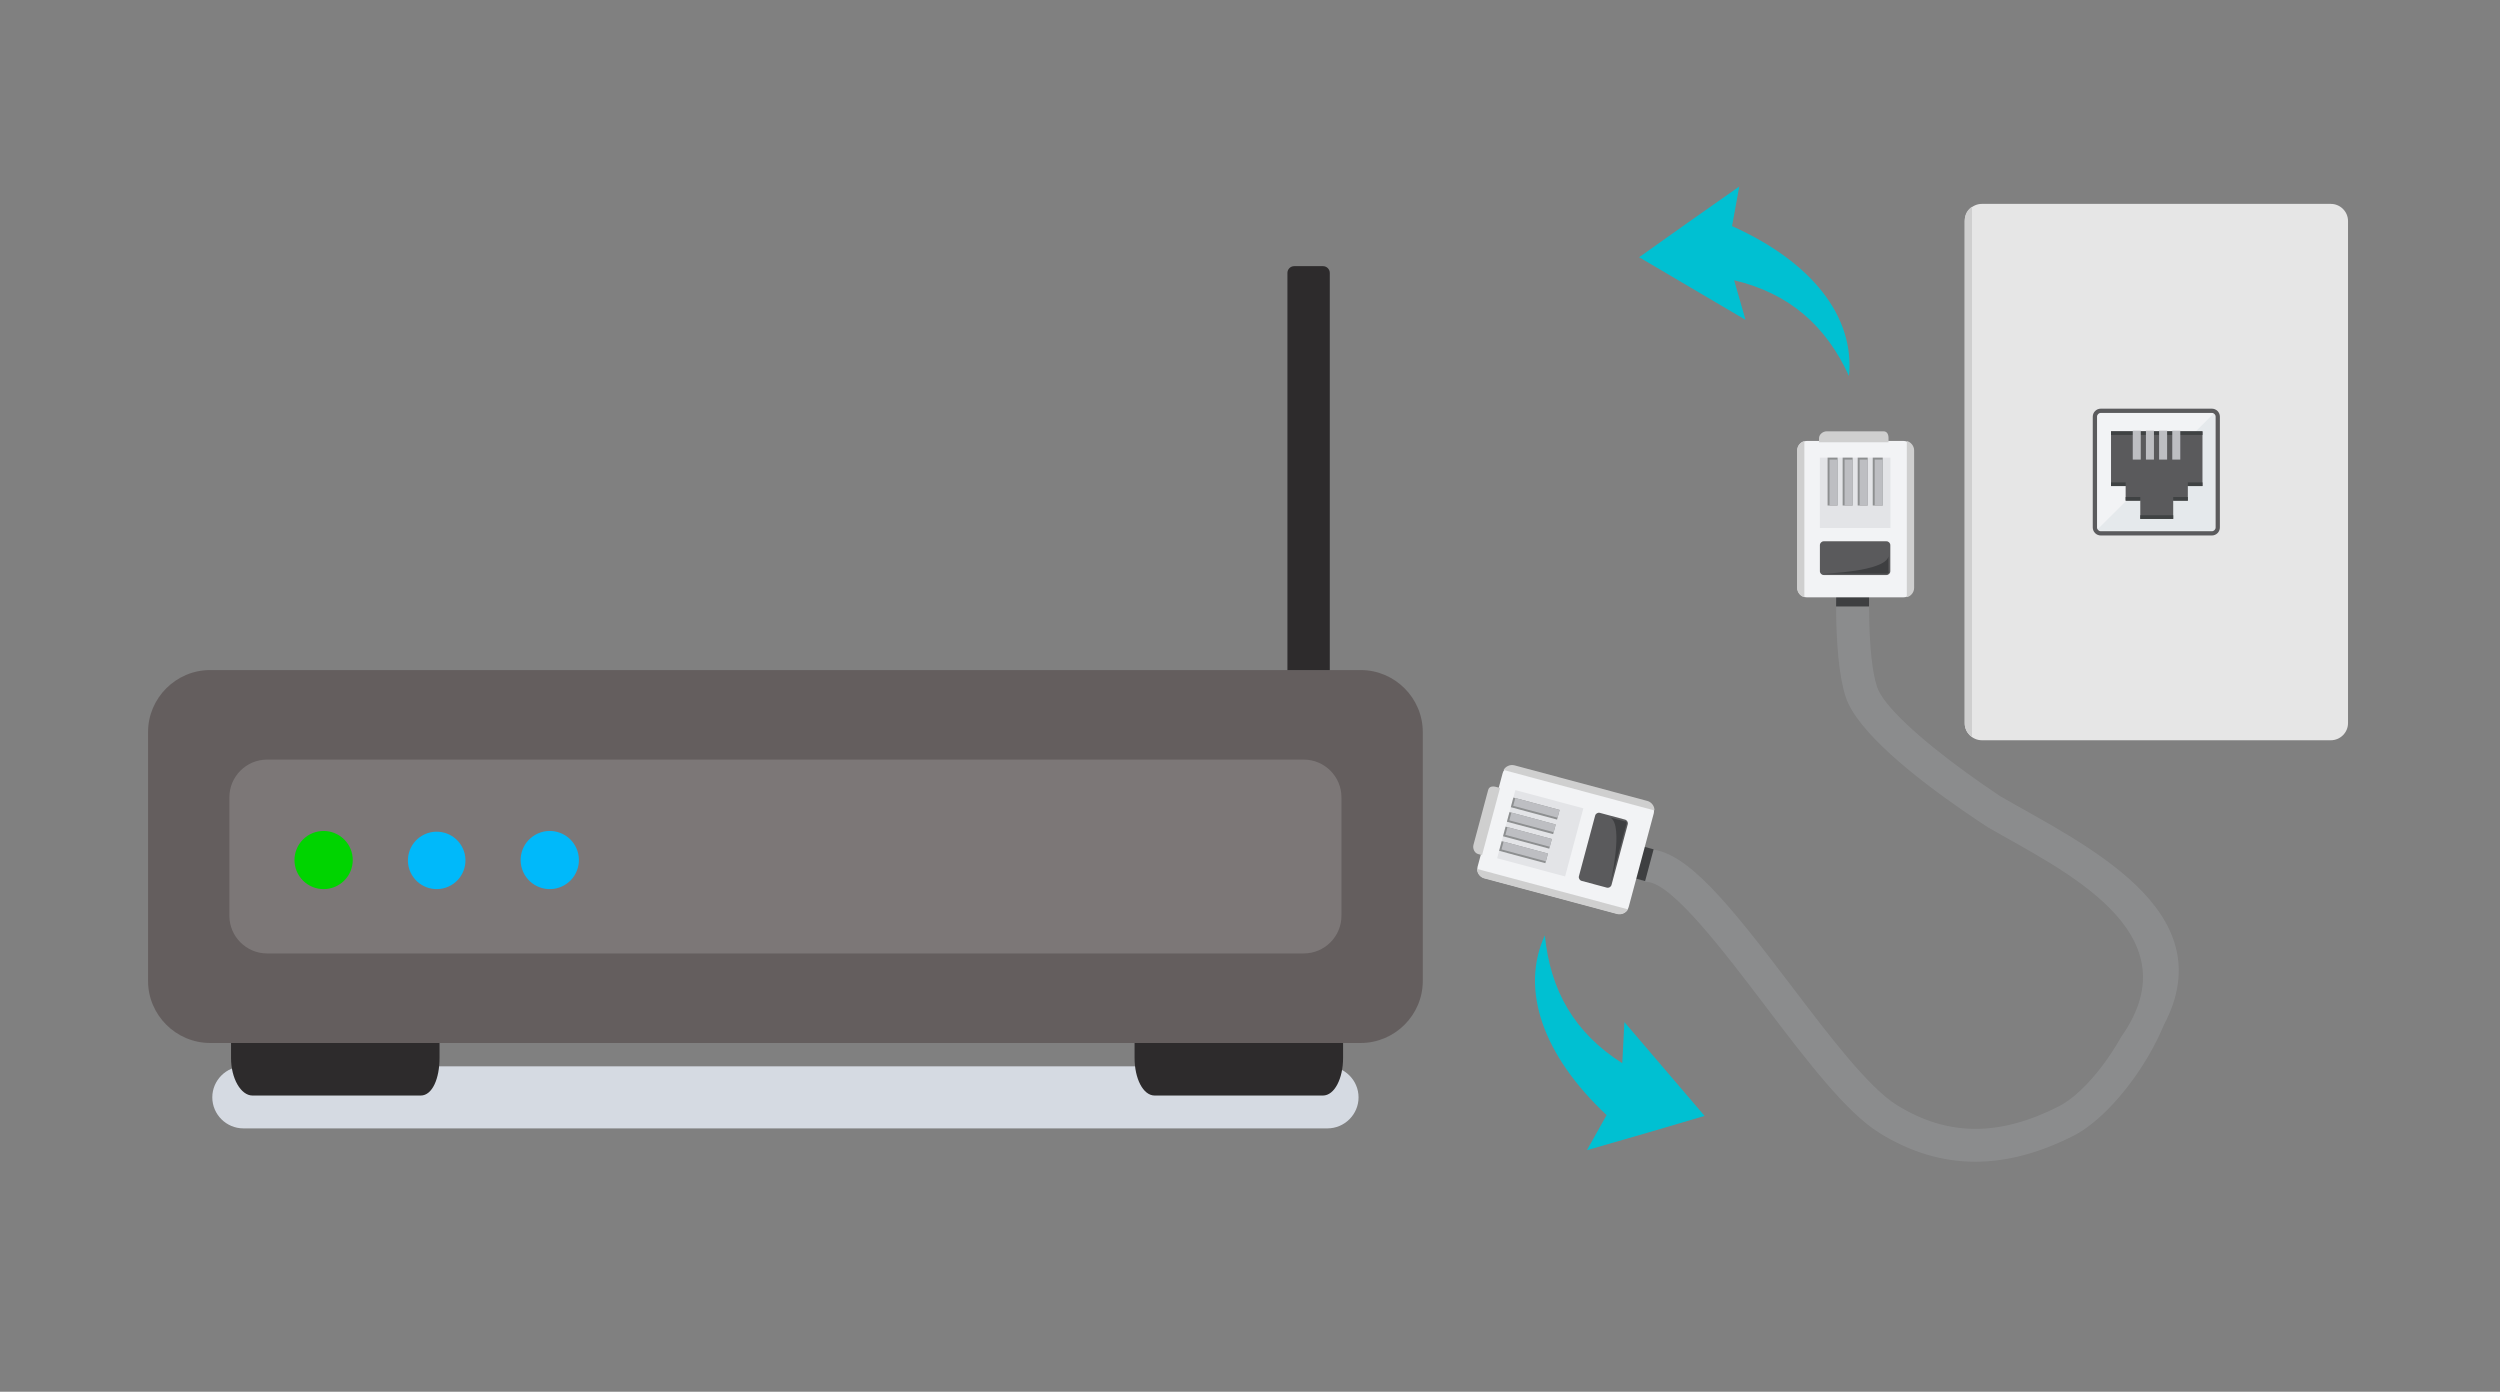 <?xml version="1.0" encoding="UTF-8"?>
<svg width="591px" height="329px" viewBox="0 0 591 329" version="1.1" xmlns="http://www.w3.org/2000/svg" xmlns:xlink="http://www.w3.org/1999/xlink">
    <rect x="0" y="0" width="591" height="329" fill="#808080" stroke="none"/>
    <title>modemremovecable</title>
    <g id="Page-1" stroke="none" stroke-width="1" fill="none" fill-rule="evenodd">
        <g id="modemremovecable" transform="translate(35, 44)">
            <path d="M516.006,130.997 L433.525,130.997 C431.29,130.997 429.461,129.172 429.461,126.941 L429.461,8.255 C429.461,6.025 431.29,4.2 433.525,4.2 L516.006,4.2 C518.242,4.2 520.072,6.025 520.072,8.255 L520.072,126.941 C520.072,129.172 518.242,130.997 516.006,130.997 Z" id="Path" fill="#E6E6E6"></path>
            <path d="M431.183,4.881 C430.318,5.431 429.453,6.43 429.453,8.255 L429.453,127.169 C429.453,127.169 429.453,129.155 431.183,130.175 L431.183,4.881 Z" id="Path" fill="#CFCFCF"></path>
            <path d="M487.882,82.084 L461.627,82.084 C460.861,82.084 460.235,81.46 460.235,80.696 L460.235,54.501 C460.235,53.738 460.861,53.112 461.627,53.112 L487.882,53.112 C488.647,53.112 489.273,53.738 489.273,54.501 L489.273,80.696 C489.273,81.46 488.647,82.084 487.882,82.084 Z" id="Path" fill="#F2F3F5"></path>
            <polyline id="Path" fill="#E5E9EC" points="488.747 81.465 488.75 53.318 460.54 81.465"></polyline>
            <path d="M461.627,53.616 C461.138,53.616 460.741,54.013 460.741,54.501 L460.741,80.695 C460.741,81.183 461.138,81.58 461.627,81.58 L487.882,81.58 C488.371,81.58 488.769,81.183 488.769,80.695 L488.769,54.501 C488.769,54.013 488.371,53.616 487.882,53.616 L461.627,53.616 Z M487.882,82.588 L461.627,82.588 C460.581,82.588 459.73,81.739 459.73,80.695 L459.73,54.501 C459.73,53.457 460.581,52.608 461.627,52.608 L487.882,52.608 C488.928,52.608 489.779,53.457 489.779,54.501 L489.779,80.695 C489.779,81.739 488.928,82.588 487.882,82.588 Z" id="Shape" fill="#5B5B5D"></path>
            <polygon id="Path" fill="#5A5A5C" points="474.739 57.961 464.045 57.961 464.045 70.903 467.504 70.903 467.504 74.354 470.963 74.354 470.963 78.668 474.739 78.668 478.746 78.668 478.746 74.354 482.205 74.354 482.205 70.903 485.664 70.903 485.664 57.961"></polygon>
            <polygon id="Path" fill="#3F4243" points="464.045 58.824 485.664 58.824 485.664 57.961 464.045 57.961"></polygon>
            <polygon id="Path" fill="#3F4243" points="464.045 70.903 467.504 70.903 467.504 70.04 464.045 70.04"></polygon>
            <polygon id="Path" fill="#3F4243" points="482.205 70.903 485.664 70.903 485.664 70.04 482.205 70.04"></polygon>
            <polygon id="Path" fill="#3F4243" points="467.504 74.353 470.963 74.353 470.963 73.491 467.504 73.491"></polygon>
            <polygon id="Path" fill="#3F4243" points="470.963 78.668 478.746 78.668 478.746 77.805 470.963 77.805"></polygon>
            <polygon id="Path" fill="#3F4243" points="478.746 74.353 482.205 74.353 482.205 73.491 478.746 73.491"></polygon>
            <polygon id="Path" fill="#BDBEC2" points="472.298 64.646 474.192 64.646 474.192 57.806 472.298 57.806"></polygon>
            <path d="M431.963,230.632 C424.181,230.632 416.701,228.388 409.404,223.898 C401.443,219 392.129,206.735 382.27,193.751 C372.563,180.966 360.481,165.055 354.532,164.501 C352.391,164.301 350.819,162.409 351.019,160.274 C351.219,158.139 353.109,156.562 355.256,156.77 C363.986,157.582 373.629,169.512 388.474,189.061 C397.468,200.905 406.767,213.153 413.49,217.29 C425.42,224.631 437.55,224.718 451.664,217.565 C454.998,215.875 458.643,212.363 461.918,208.046 C463.555,205.888 465.1,203.528 466.466,201.094 C484.087,176.161 452.091,161.494 434.926,151.57 C433.093,150.364 431.024,148.983 428.838,147.469 C417.904,139.898 404.036,128.995 401.333,120.788 C397.988,110.632 399.291,88.842 399.348,87.919 C399.48,85.779 401.32,84.148 403.471,84.284 C405.615,84.415 407.247,86.257 407.116,88.397 C406.754,94.272 406.338,111.107 408.727,118.364 C410.207,122.857 418.981,130.756 429.625,138.495 C432.286,140.43 435.061,142.355 437.858,144.226 C457.279,155.455 491.005,170.985 476.563,198.252 C475.613,200.536 474.488,202.807 473.234,205.005 C468.222,213.8 461.197,221.441 455.188,224.487 C447.107,228.583 439.398,230.632 431.963,230.632 Z" id="Path" fill="#8B8C8D"></path>
            <path d="M406.838,99.374 C406.818,94.84 406.97,90.743 407.115,88.397 C407.247,86.257 405.615,84.415 403.47,84.284 C401.319,84.148 399.479,85.779 399.346,87.919 C399.32,88.346 399.028,93.238 399.052,99.374 L406.838,99.374 Z" id="Path" fill="#3E3F41"></path>
            <path d="M414.982,97.208 L392.133,97.208 C390.911,97.208 389.91,96.209 389.91,94.989 L389.91,62.459 C389.91,61.239 390.911,60.241 392.133,60.241 L414.982,60.241 C416.205,60.241 417.206,61.239 417.206,62.459 L417.206,94.989 C417.206,96.209 416.205,97.208 414.982,97.208 Z" id="Path" fill="#F2F3F5"></path>
            <path d="M391.556,60.27 C390.691,60.435 389.826,61.355 389.826,62.459 L389.826,94.99 C389.826,96.094 390.691,97.014 391.556,97.179 L391.556,60.27 Z" id="Path" fill="#CFCFCF"></path>
            <path d="M415.77,97.179 C416.634,97.014 417.499,96.094 417.499,94.99 L417.499,62.459 C417.499,61.355 416.634,60.435 415.77,60.27 L415.77,97.179 Z" id="Path" fill="#CFCFCF"></path>
            <path d="M411.446,60.55 L411.446,59.595 C411.446,58.697 411.137,57.961 410.236,57.961 L396.836,57.961 C395.936,57.961 395.016,58.697 395.016,59.595 L395.016,60.55 L411.446,60.55 Z" id="Path" fill="#CFCFCF"></path>
            <polygon id="Path" fill="#E3E4E7" points="395.221 80.82 411.894 80.82 411.894 64.185 395.221 64.185"></polygon>
            <polygon id="Path" fill="#8D8F90" points="397.041 75.505 399.403 75.505 399.403 64.184 397.041 64.184"></polygon>
            <polygon id="Path" fill="#BDBEC2" points="397.502 75.505 399.401 75.505 399.401 64.646 397.502 64.646"></polygon>
            <polygon id="Path" fill="#8D8F90" points="400.6 75.505 402.961 75.505 402.961 64.184 400.6 64.184"></polygon>
            <polygon id="Path" fill="#BDBEC2" points="401.061 75.505 402.96 75.505 402.96 64.646 401.061 64.646"></polygon>
            <polygon id="Path" fill="#8D8F90" points="404.158 75.505 406.52 75.505 406.52 64.184 404.158 64.184"></polygon>
            <polygon id="Path" fill="#BDBEC2" points="404.619 75.505 406.518 75.505 406.518 64.646 404.619 64.646"></polygon>
            <polygon id="Path" fill="#8D8F90" points="407.715 75.505 410.077 75.505 410.077 64.184 407.715 64.184"></polygon>
            <polygon id="Path" fill="#BDBEC2" points="408.178 75.505 410.077 75.505 410.077 64.646 408.178 64.646"></polygon>
            <path d="M410.955,91.94 L396.141,91.94 C395.636,91.94 395.223,91.527 395.223,91.024 L395.223,84.877 C395.223,84.373 395.636,83.961 396.141,83.961 L410.955,83.961 C411.46,83.961 411.873,84.373 411.873,84.877 L411.873,91.024 C411.873,91.527 411.46,91.94 410.955,91.94 Z" id="Path" fill="#5A5A5C"></path>
            <path d="M411.445,87.535 L411.445,91.046 C411.445,91.046 411.764,91.609 410.954,91.609 L396.125,91.609 C396.125,91.609 410.58,91.169 411.445,87.535 Z" id="Path" fill="#3E3F41"></path>
            <path d="M355.916,156.777 C351.531,155.623 347.613,154.416 345.384,153.668 C343.351,152.987 341.15,154.087 340.468,156.124 C339.78,158.167 340.879,160.367 342.912,161.049 C343.317,161.184 347.967,162.733 353.901,164.298 L355.916,156.777 Z" id="Path" fill="#3E3F41"></path>
            <path d="M355.932,148.348 L350.019,170.419 C349.702,171.6 348.479,172.308 347.3,171.992 L315.878,163.572 C314.701,163.257 313.995,162.032 314.312,160.851 L320.226,138.781 C320.542,137.599 321.765,136.891 322.943,137.207 L354.365,145.626 C355.543,145.942 356.249,147.167 355.932,148.348 Z" id="Path" fill="#F2F3F5"></path>
            <path d="M314.19,161.417 C314.125,162.295 314.79,163.369 315.856,163.654 L347.279,172.074 C348.346,172.36 349.458,171.763 349.841,170.97 L314.19,161.417 Z" id="Path" fill="#CFCFCF"></path>
            <path d="M356.108,147.581 C356.173,146.703 355.508,145.63 354.441,145.344 L323.019,136.925 C321.952,136.639 320.84,137.236 320.457,138.029 L356.108,147.581 Z" id="Path" fill="#CFCFCF"></path>
            <path d="M319.608,142.278 L318.686,142.03 C317.818,141.798 317.028,141.907 316.795,142.776 L313.327,155.72 C313.094,156.59 313.566,157.669 314.433,157.901 L315.356,158.148 L319.608,142.278 Z" id="Path" fill="#CFCFCF"></path>
            <polygon id="Path" fill="#E3E4E7" points="334.988 163.195 339.304 147.089 323.235 142.784 318.92 158.889"></polygon>
            <polygon id="Path" fill="#8D8F90" points="330.324 160.062 330.935 157.781 320 154.851 319.389 157.132"></polygon>
            <polygon id="Path" fill="#BDBEC2" points="330.444 159.616 330.935 157.781 320.447 154.971 319.955 156.805"></polygon>
            <polygon id="Path" fill="#8D8F90" points="331.246 156.625 331.857 154.344 320.922 151.414 320.311 153.695"></polygon>
            <polygon id="Path" fill="#BDBEC2" points="331.366 156.179 331.857 154.344 321.368 151.534 320.877 153.368"></polygon>
            <polygon id="Path" fill="#8D8F90" points="332.166 153.188 332.777 150.907 321.842 147.977 321.23 150.258"></polygon>
            <polygon id="Path" fill="#BDBEC2" points="332.286 152.741 332.777 150.907 322.288 148.096 321.797 149.931"></polygon>
            <polygon id="Path" fill="#8D8F90" points="333.088 149.751 333.699 147.47 322.764 144.54 322.152 146.821"></polygon>
            <polygon id="Path" fill="#BDBEC2" points="333.208 149.304 333.699 147.47 323.21 144.659 322.719 146.494"></polygon>
            <path d="M349.8,150.877 L345.966,165.185 C345.836,165.673 345.33,165.966 344.843,165.835 L338.907,164.244 C338.42,164.114 338.128,163.608 338.259,163.12 L342.093,148.811 C342.224,148.324 342.729,148.031 343.216,148.162 L349.153,149.752 C349.64,149.883 349.931,150.389 349.8,150.877 Z" id="Path" fill="#5A5A5C"></path>
            <path d="M345.672,149.262 L349.064,150.171 C349.064,150.171 349.691,150.008 349.481,150.791 L345.643,165.115 C345.643,165.115 348.959,151.038 345.672,149.262 Z" id="Path" fill="#3E3F41"></path>
            <polygon id="Path" fill="#BDBEC2" points="469.184 64.646 471.077 64.646 471.077 57.806 469.184 57.806"></polygon>
            <polygon id="Path" fill="#BDBEC2" points="475.411 64.646 477.305 64.646 477.305 57.806 475.411 57.806"></polygon>
            <polygon id="Path" fill="#BDBEC2" points="478.525 64.646 480.419 64.646 480.419 57.806 478.525 57.806"></polygon>
            <path d="M352.496,16.811 C360.868,21.739 368.847,26.436 377.643,31.613 C376.654,28.181 375.89,25.525 374.947,22.25 C387.979,25.364 396.627,32.941 402.095,44.873 C403.493,30.855 393.331,17.925 374.458,9.451 C374.969,6.637 375.497,3.735 376.159,0.094 C371.78,3.168 367.922,5.862 364.078,8.578 C360.307,11.242 356.551,13.928 352.496,16.811 Z" id="Path" fill="#00C0D2"></path>
            <path d="M367.964,219.8 C361.652,212.414 355.637,205.375 349.005,197.616 C348.823,201.184 348.681,203.944 348.506,207.347 C337.199,200.16 331.488,190.18 330.203,177.118 C324.317,189.918 329.716,205.451 344.801,219.608 C343.402,222.102 341.958,224.675 340.147,227.902 C345.288,226.421 349.813,225.13 354.331,223.813 C358.765,222.522 363.191,221.206 367.964,219.8 Z" id="Path" fill="#00C0D2"></path>
            <path d="M278.81,222.75 L22.538,222.75 C18.495,222.75 15.188,219.45 15.188,215.417 C15.188,211.383 18.495,208.083 22.538,208.083 L278.81,208.083 C282.853,208.083 286.161,211.383 286.161,215.417 C286.161,219.45 282.853,222.75 278.81,222.75 Z" id="Path" fill="#D5DAE2"></path>
            <path d="M19.615,202.044 L19.615,206.107 C19.615,210.92 21.927,214.986 24.701,214.986 L64.448,214.986 C67.223,214.986 68.907,210.92 68.907,206.107 L68.907,202.044 L19.615,202.044 Z" id="Path" fill="#2D2B2C"></path>
            <path d="M233.213,202.044 L233.213,206.107 C233.213,210.92 235.2,214.986 237.974,214.986 L277.722,214.986 C280.496,214.986 282.505,210.92 282.505,206.107 L282.505,202.044 L233.213,202.044 Z" id="Path" fill="#2D2B2C"></path>
            <path d="M277.757,142.094 L270.951,142.094 C270.068,142.094 269.346,141.374 269.346,140.493 L269.346,20.519 C269.346,19.638 270.068,18.918 270.951,18.918 L277.757,18.918 C278.64,18.918 279.362,19.638 279.362,20.519 L279.362,140.493 C279.362,141.374 278.64,142.094 277.757,142.094 Z" id="Path" fill="#2D2B2C"></path>
            <path d="M286.646,202.563 L14.701,202.563 C6.615,202.563 0,195.963 0,187.896 L0,129.065 C0,120.998 6.615,114.398 14.701,114.398 L286.646,114.398 C294.732,114.398 301.347,120.998 301.347,129.065 L301.347,187.896 C301.347,195.963 294.732,202.563 286.646,202.563 Z" id="Path" fill="#645E5E"></path>
            <path d="M273.211,181.393 L28.137,181.393 C23.237,181.393 19.229,177.394 19.229,172.506 L19.229,144.455 C19.229,139.568 23.237,135.569 28.137,135.569 L273.211,135.569 C278.11,135.569 282.119,139.568 282.119,144.455 L282.119,172.506 C282.119,177.394 278.11,181.393 273.211,181.393 Z" id="Path" fill="#7C7777"></path>
            <path d="M46.372,164.173 C43.682,166.857 39.321,166.857 36.63,164.173 C33.941,161.489 33.941,157.138 36.63,154.454 C39.321,151.771 43.682,151.771 46.372,154.454 C49.062,157.138 49.062,161.489 46.372,164.173 Z" id="Path" fill="#00D400"></path>
            <path d="M71.634,165.277 C68.381,167.15 64.22,166.038 62.342,162.793 C60.464,159.547 61.578,155.396 64.832,153.522 C68.085,151.648 72.245,152.76 74.124,156.006 C76.002,159.252 74.887,163.403 71.634,165.277 Z" id="Path" fill="#00B9FA"></path>
            <path d="M98.409,165.265 C95.115,167.163 90.902,166.036 89,162.749 C87.098,159.463 88.227,155.259 91.522,153.362 C94.816,151.464 99.029,152.59 100.931,155.877 C102.833,159.164 101.704,163.367 98.409,165.265 Z" id="Path" fill="#00B9FA"></path>
        </g>
    </g>
</svg>